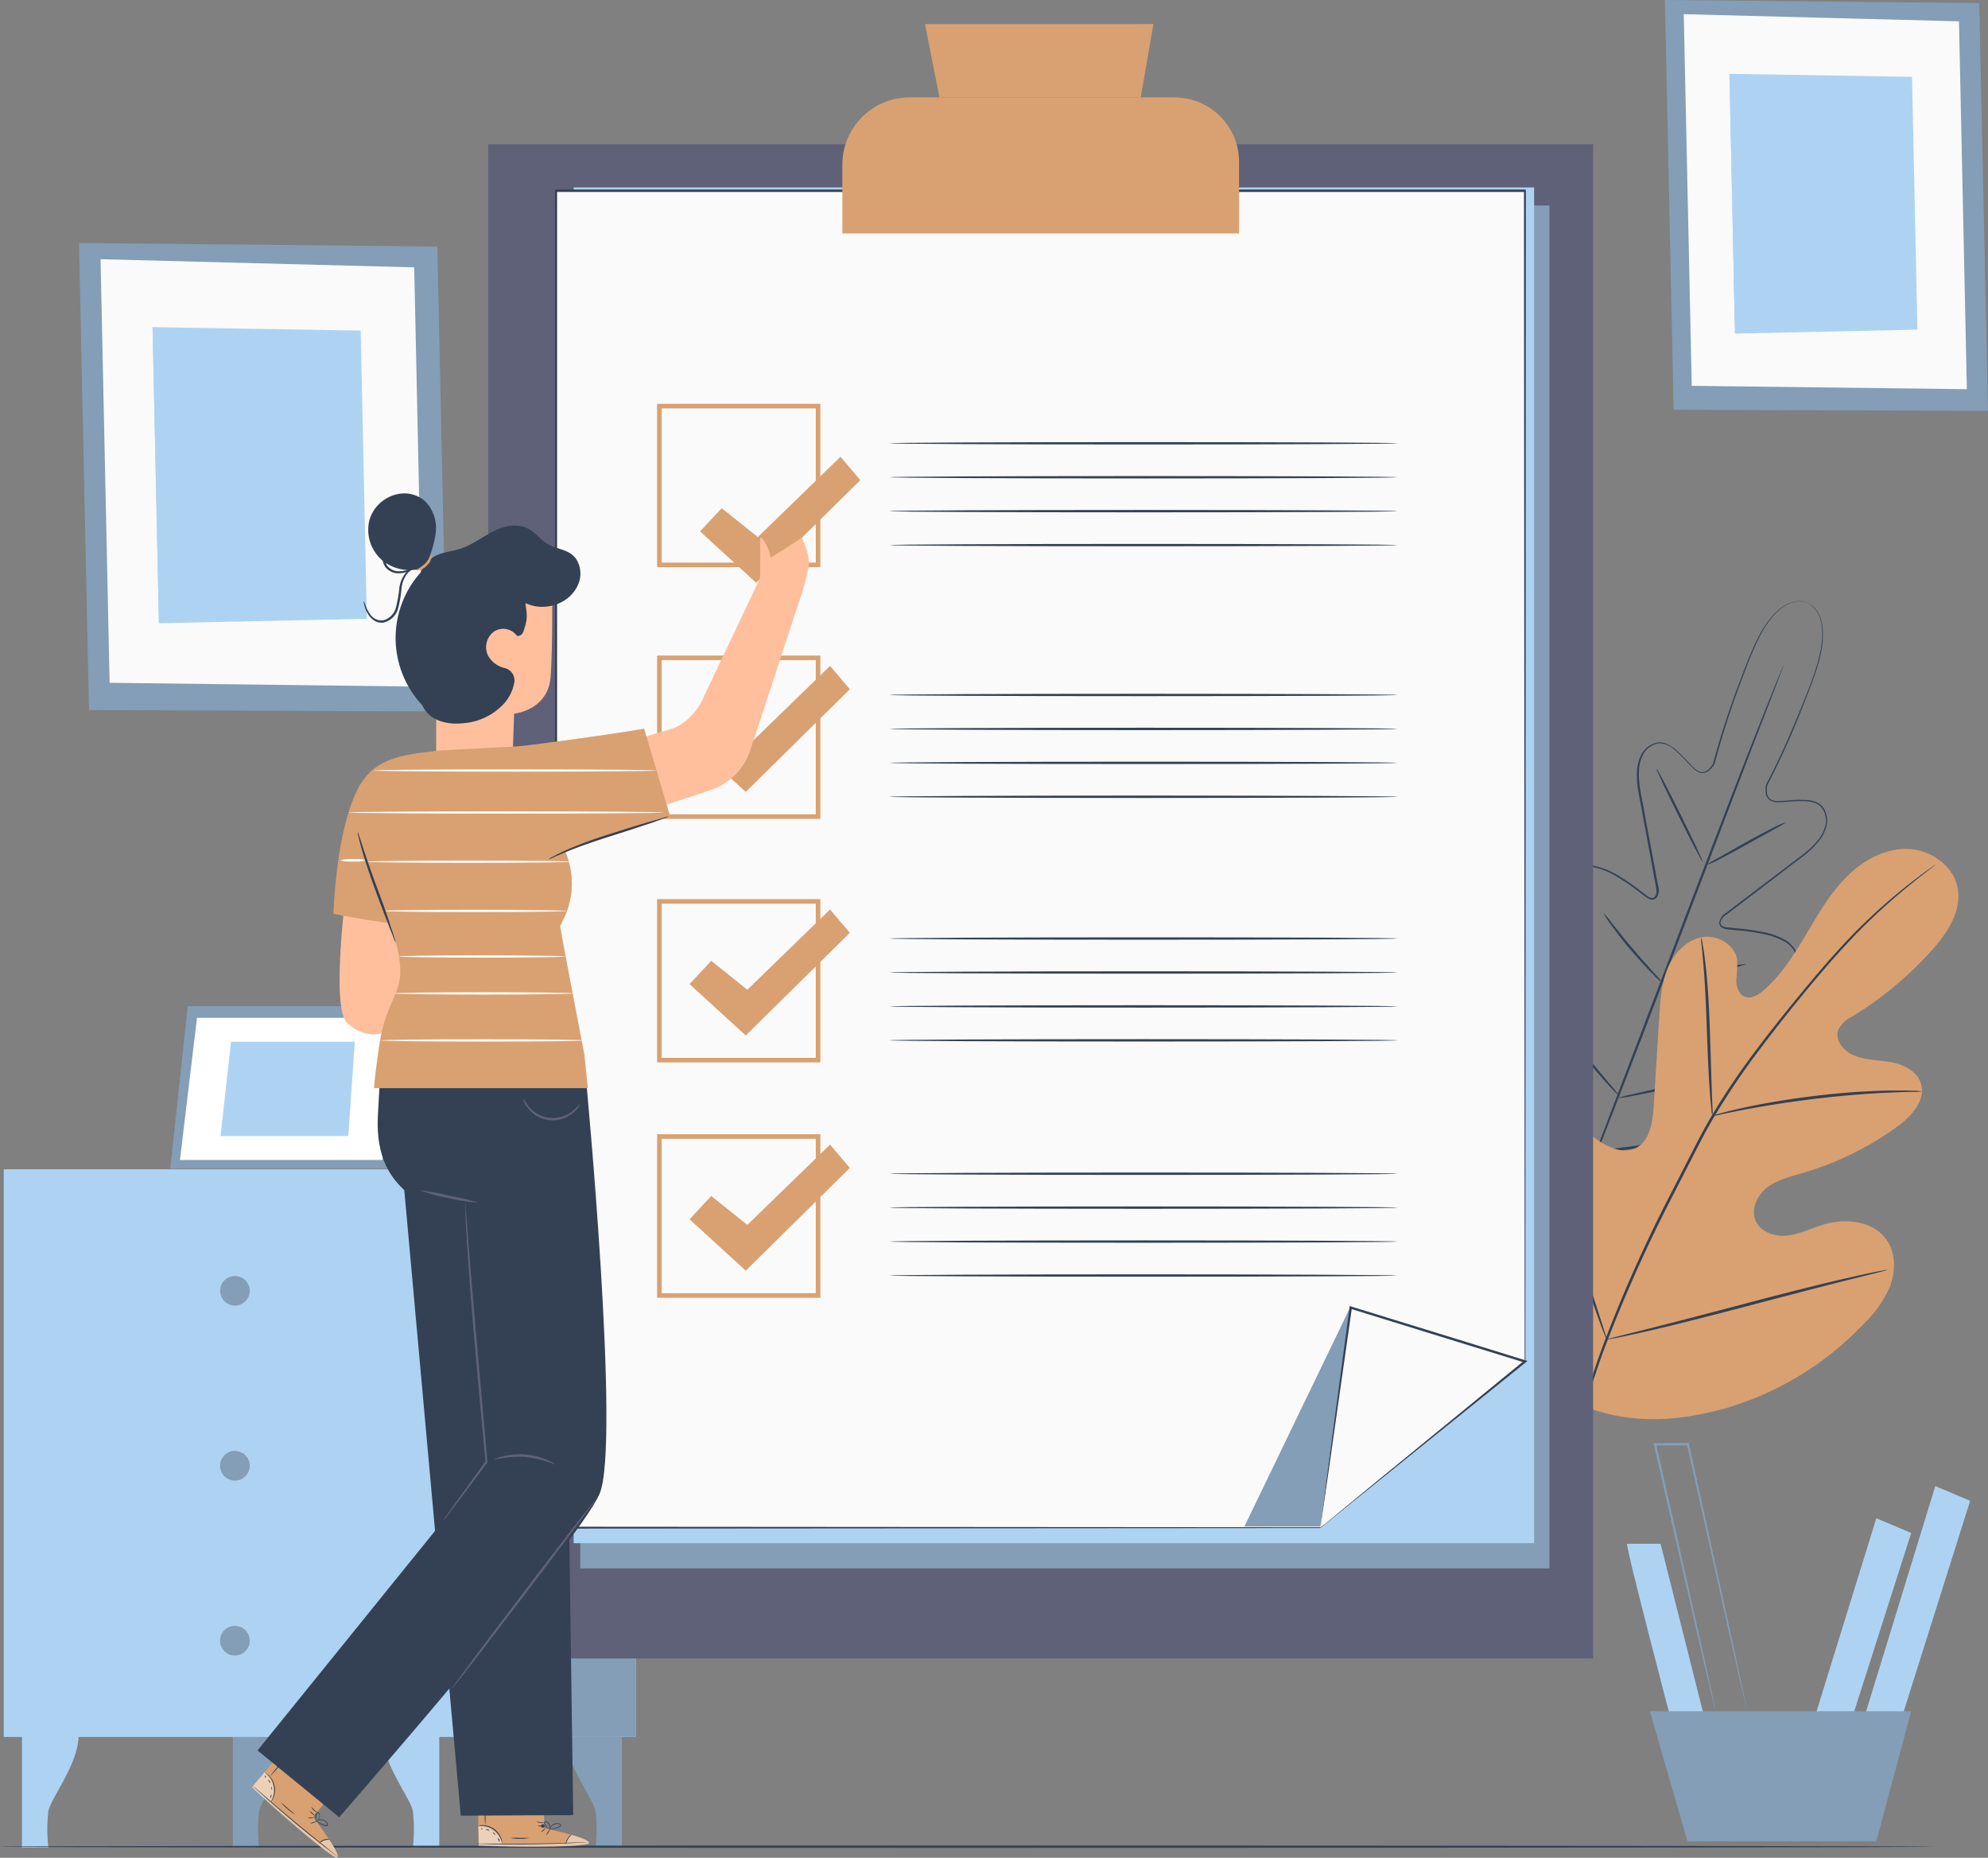 <svg xmlns="http://www.w3.org/2000/svg" width="436.36" height="407.683" viewBox="0 0 436.36 407.683">
  <rect x="0" y="0" width="436.36" height="407.683" fill="#808080" stroke="none"/>
  <g id="Capa_2" data-name="Capa 2" transform="translate(-34.18 -65.21)">
    <g id="Grupo_57907" data-name="Grupo 57907">
      <g id="Grupo_57875" data-name="Grupo 57875">
        <g id="Grupo_57874" data-name="Grupo 57874">
          <path id="Trazado_107252" data-name="Trazado 107252" d="M39,445.57v25.07h5.79a35.44,35.44,0,0,1,0-7.95c.56-3,6.84-10.58,6.66-17.12Z" fill="#aed3f2"/>
          <path id="Trazado_107253" data-name="Trazado 107253" d="M85.27,445.57v25.07h5.79a34.81,34.81,0,0,1,0-7.95c.55-3,6.84-10.58,6.65-17.12Z" fill="#839eb6"/>
          <path id="Trazado_107254" data-name="Trazado 107254" d="M130.6,445.57v25.07h-5.79a35.44,35.44,0,0,0,0-7.95c-.55-3-6.84-10.58-6.66-17.12Z" fill="#aed3f2"/>
          <path id="Trazado_107255" data-name="Trazado 107255" d="M170.69,445.57v25.07H164.9a34.811,34.811,0,0,0,0-7.95c-.55-3-6.84-10.58-6.65-17.12Z" fill="#839eb6"/>
          <rect id="Rectángulo_8379" data-name="Rectángulo 8379" width="138.72" height="124.57" transform="translate(35.01 321.81)" fill="#aed3f2"/>
          <path id="Trazado_107256" data-name="Trazado 107256" d="M136.36,321.81l1.03,124.57h36.34V321.8Z" fill="#839eb6"/>
          <rect id="Rectángulo_8380" data-name="Rectángulo 8380" width="89.06" height="31.7" transform="translate(41.25 330.97)" fill="#aed3f2"/>
          <rect id="Rectángulo_8381" data-name="Rectángulo 8381" width="89.06" height="31.7" transform="translate(41.25 368.99)" fill="#aed3f2"/>
          <rect id="Rectángulo_8382" data-name="Rectángulo 8382" width="89.06" height="31.7" transform="translate(41.25 407)" fill="#aed3f2"/>
          <g id="Grupo_57873" data-name="Grupo 57873">
            <path id="Trazado_107257" data-name="Trazado 107257" d="M75.39,286.01l-3.84,35.65h49.22l4.08-35.65Z" fill="#839eb6"/>
            <path id="Trazado_107258" data-name="Trazado 107258" d="M77.42,288.57l-3.74,31.2H118.1l3.59-31.2Z" fill="#fff"/>
            <path id="Trazado_107259" data-name="Trazado 107259" d="M84.89,293.82l-2.3,20.7h28.04l1.43-20.7Z" fill="#aed3f2"/>
          </g>
          <path id="Trazado_107260" data-name="Trazado 107260" d="M123.09,301.36l10.17,20.44-12.49-.14,2.32-20.3" fill="#aed3f2"/>
        </g>
        <path id="Trazado_107261" data-name="Trazado 107261" d="M89,348.48a3.25,3.25,0,1,1-.952-2.308A3.26,3.26,0,0,1,89,348.48Z" fill="#839eb6"/>
        <path id="Trazado_107262" data-name="Trazado 107262" d="M89,386.87a3.26,3.26,0,1,1-3.26-3.26A3.26,3.26,0,0,1,89,386.87Z" fill="#839eb6"/>
        <path id="Trazado_107263" data-name="Trazado 107263" d="M89,425.26A3.26,3.26,0,1,1,85.78,422,3.26,3.26,0,0,1,89,425.26Z" fill="#839eb6"/>
      </g>
      <g id="Grupo_57876" data-name="Grupo 57876">
        <path id="Trazado_107264" data-name="Trazado 107264" d="M130.18,119.31l-78.66-.77,2.2,102.5,78.64.29Z" fill="#839eb6"/>
        <path id="Trazado_107265" data-name="Trazado 107265" d="M125.1,123.88l-68.85-1.79,1.99,92.96,68.83.85Z" fill="#fafafa"/>
        <path id="Trazado_107266" data-name="Trazado 107266" d="M113.35,137.76,67.67,137l1.39,64.98L114.7,201Z" fill="#aed3f2"/>
        <path id="Trazado_107267" data-name="Trazado 107267" d="M69.06,201.98l44.93-34.36L67.67,137Z" fill="#aed3f2"/>
      </g>
      <g id="Grupo_57877" data-name="Grupo 57877">
        <path id="Trazado_107268" data-name="Trazado 107268" d="M468.62,65.88l-69-.67,1.92,89.92,69,.25Z" fill="#839eb6"/>
        <path id="Trazado_107269" data-name="Trazado 107269" d="M464.17,69.89l-60.41-1.57,1.75,81.56,60.39.74Z" fill="#fafafa"/>
        <path id="Trazado_107270" data-name="Trazado 107270" d="M453.86,82.07l-40.08-.66,1.22,57,40.05-.86Z" fill="#aed3f2"/>
        <path id="Trazado_107271" data-name="Trazado 107271" d="M415,138.41l39.42-30.14L413.78,81.41Z" fill="#aed3f2"/>
      </g>
      <g id="Grupo_57878" data-name="Grupo 57878">
        <path id="Trazado_107272" data-name="Trazado 107272" d="M391.32,404c-.29.89,10,40,10,40l7.06-1.48L398.68,404Z" fill="#aed3f2"/>
        <path id="Trazado_107273" data-name="Trazado 107273" d="M446.03,398.38l-14.12,45.6h8.24l13.53-42.36Z" fill="#aed3f2"/>
        <path id="Trazado_107274" data-name="Trazado 107274" d="M458.97,391.33,442.8,443.98h8.23l15.59-49.42Z" fill="#aed3f2"/>
        <path id="Trazado_107275" data-name="Trazado 107275" d="M396.32,440.74l8.24,28.53h41.47l7.65-28.53Z" fill="#839eb6"/>
        <path id="Trazado_107276" data-name="Trazado 107276" d="M417.72,440.74a1.322,1.322,0,0,1-.09-.29l-.22-.88-.8-3.36-2.85-12.46c-2.37-10.59-5.65-25.22-9.31-41.55l.26.2h-7.27l.26-.32c3.68,16.35,7,31,9.36,41.59,1.16,5.26,2.1,9.52,2.76,12.49l.72,3.39c.07.37.13.66.17.89a1.4,1.4,0,0,1,.05.3,1.647,1.647,0,0,1-.1-.29c-.05-.23-.13-.51-.22-.87-.19-.81-.47-1.94-.81-3.37-.7-3-1.69-7.21-2.92-12.46-2.42-10.59-5.78-25.22-9.52-41.55l-.07-.32h7.79v.2c3.6,16.35,6.82,31,9.15,41.59,1.13,5.26,2.05,9.52,2.69,12.49.3,1.45.54,2.59.71,3.39l.17.89A1.729,1.729,0,0,1,417.72,440.74Z" fill="#839eb6"/>
      </g>
      <path id="Trazado_107277" data-name="Trazado 107277" d="M458.24,470.46c0,.15-94.94.26-212,.26s-212.06-.11-212.06-.26,94.92-.26,212.06-.26S458.24,470.32,458.24,470.46Z" fill="#344154"/>
      <g id="Grupo_57879" data-name="Grupo 57879">
        <path id="Trazado_107278" data-name="Trazado 107278" d="M430.94,197.52a3.77,3.77,0,0,0-.71-.22,4.92,4.92,0,0,0-2.16,0,7.76,7.76,0,0,0-3.16,1.61,16.91,16.91,0,0,0-3.2,3.73c-2,3.14-3.66,7.48-5.54,12.54a183.505,183.505,0,0,0-5.64,17.63h0a5.22,5.22,0,0,1-1.17,1.44,2.29,2.29,0,0,1-1.82.58,3.31,3.31,0,0,1-1.67-1c-.47-.44-.91-.9-1.35-1.36a30.849,30.849,0,0,0-2.77-2.71,5.12,5.12,0,0,0-3.5-1.43,4.74,4.74,0,0,0-3.22,2.14,8,8,0,0,0-1.1,4c-.17,2.87.65,5.75,1.16,8.75s1.12,6.05,1.71,9.18c.29,1.57.58,3.15.88,4.76l.45,2.41a3.11,3.11,0,0,1-.29,2.56,1.27,1.27,0,0,1-1.33.46,3.33,3.33,0,0,1-1.18-.62l-2-1.52a45.48,45.48,0,0,0-4.24-2.85,16.05,16.05,0,0,0-4.74-2,5.5,5.5,0,0,0-2.52,0,3.82,3.82,0,0,0-2.06,1.38,8.53,8.53,0,0,0-1.34,5,27.791,27.791,0,0,0,.52,5.42,69,69,0,0,0,3,10.78,14.567,14.567,0,0,1,.87,2.78,2,2,0,0,1-.37,1.54,1.331,1.331,0,0,1-.29.29.87.87,0,0,1-.39.23,1.18,1.18,0,0,1-.87-.19,15.552,15.552,0,0,1-2.31-1.84l-2.14-2a31.308,31.308,0,0,0-4.55-3.66,9.69,9.69,0,0,0-2.62-1.2,3.29,3.29,0,0,0-2.68.34,3.9,3.9,0,0,0-1.51,2.31,11.88,11.88,0,0,0-.36,2.93,24.8,24.8,0,0,0,.76,6,52.22,52.22,0,0,0,4.34,11.5,86.317,86.317,0,0,0,6.47,10.75,62.111,62.111,0,0,0,3.9,5l4.06,5v.06l-.23-.09,6.35-.93a56.208,56.208,0,0,0,6.32-1,86.574,86.574,0,0,0,12-3.61,52,52,0,0,0,10.95-5.58,25.361,25.361,0,0,0,4.58-3.92,11.812,11.812,0,0,0,1.7-2.41,3.82,3.82,0,0,0,.44-2.73,3.22,3.22,0,0,0-1.75-2,9.219,9.219,0,0,0-2.75-.88,31.551,31.551,0,0,0-5.83-.35h-2.92a14.79,14.79,0,0,1-2.95-.2,1.17,1.17,0,0,1-.77-.44,1,1,0,0,1-.14-.43,1.864,1.864,0,0,1,0-.41,2,2,0,0,1,.76-1.39,13.862,13.862,0,0,1,2.52-1.47,70.293,70.293,0,0,0,9.5-5.93,27.624,27.624,0,0,0,4-3.66,8.44,8.44,0,0,0,2.36-4.61,3.74,3.74,0,0,0-.59-2.4,5.65,5.65,0,0,0-1.86-1.71,16.26,16.26,0,0,0-4.84-1.72,43.917,43.917,0,0,0-5.05-.74l-2.53-.24a3.44,3.44,0,0,1-1.29-.34,1.27,1.27,0,0,1-.67-1.24,3.12,3.12,0,0,1,1.52-2.08l1.95-1.49,3.85-2.92,7.45-5.65c2.38-1.88,4.93-3.46,6.73-5.69a8.12,8.12,0,0,0,1.85-3.69,4.7,4.7,0,0,0-1-3.74,3.42,3.42,0,0,0-1.63-1,7.851,7.851,0,0,0-1.92-.31,31,31,0,0,0-3.87.13c-.64.05-1.27.1-1.91.1a3.34,3.34,0,0,1-1.89-.41,2.27,2.27,0,0,1-.95-1.65,5,5,0,0,1,.1-1.85h0c3.22-6.1,5.63-11.82,7.67-16.81s3.72-9.29,4.34-13a16.629,16.629,0,0,0,.2-4.9,8.07,8.07,0,0,0-1.16-3.34,4.85,4.85,0,0,0-1.55-1.51,3.429,3.429,0,0,0-.67-.32,2.451,2.451,0,0,1,.69.28,4.64,4.64,0,0,1,1.6,1.5,8.09,8.09,0,0,1,1.22,3.37,16.838,16.838,0,0,1-.16,5c-.6,3.72-2.3,8-4.29,13a179.809,179.809,0,0,1-7.62,16.88h0a5,5,0,0,0-.1,1.72,2,2,0,0,0,.82,1.43,3,3,0,0,0,1.71.35c.62,0,1.25-.05,1.88-.1a29.764,29.764,0,0,1,3.92-.15,8.181,8.181,0,0,1,2,.32,3.77,3.77,0,0,1,1.8,1.08,5,5,0,0,1,1,4,8.37,8.37,0,0,1-1.92,3.87c-1.84,2.3-4.42,3.89-6.79,5.77l-7.42,5.66-3.85,2.93c-.64.49-1.29,1-2,1.48a4.88,4.88,0,0,0-.89.79,2,2,0,0,0-.46,1,.82.82,0,0,0,.46.82,2.839,2.839,0,0,0,1.12.28l2.52.24a45.594,45.594,0,0,1,5.11.74,16.35,16.35,0,0,1,5,1.77,5.92,5.92,0,0,1,2,1.85,4.17,4.17,0,0,1,.68,2.68,9,9,0,0,1-2.47,4.89,29.682,29.682,0,0,1-4.1,3.73,70.506,70.506,0,0,1-9.56,6,13.84,13.84,0,0,0-2.42,1.41,1.49,1.49,0,0,0-.6,1,1.091,1.091,0,0,0,0,.31c0,.08,0,.27.07.25a.92.92,0,0,0,.47.22,14.551,14.551,0,0,0,2.83.17h2.92a32.851,32.851,0,0,1,5.92.35,10.13,10.13,0,0,1,2.9.93,3.74,3.74,0,0,1,2,2.37,4.39,4.39,0,0,1-.47,3.08,12.459,12.459,0,0,1-1.78,2.52,25.517,25.517,0,0,1-4.67,4,53,53,0,0,1-11.05,5.65,87.7,87.7,0,0,1-12.11,3.63,57.775,57.775,0,0,1-6.29,1.08l-6.37.93h-.15l-.09-.11-.05-.06-4.06-5a61.319,61.319,0,0,1-3.91-5.05,86.222,86.222,0,0,1-6.51-10.82A52.341,52.341,0,0,1,365,285.94a25.18,25.18,0,0,1-.77-6.1,12.759,12.759,0,0,1,.38-3.06,4.34,4.34,0,0,1,1.72-2.59,3.73,3.73,0,0,1,3.08-.4,9.9,9.9,0,0,1,2.77,1.25,32.843,32.843,0,0,1,4.62,3.72l2.14,2a14,14,0,0,0,2.21,1.77.87.87,0,0,0,.49.16,2.156,2.156,0,0,0,.22-.14,1.519,1.519,0,0,0,.22-.22,1.49,1.49,0,0,0,.26-1.18,14.16,14.16,0,0,0-.84-2.67,70.119,70.119,0,0,1-3.06-10.86,27.65,27.65,0,0,1-.52-5.51,8.86,8.86,0,0,1,1.45-5.28,4.19,4.19,0,0,1,2.3-1.54,6.29,6.29,0,0,1,2.73,0,16.709,16.709,0,0,1,4.88,2,45.618,45.618,0,0,1,4.27,2.89l2,1.51a3,3,0,0,0,1,.55.82.82,0,0,0,.89-.29,2,2,0,0,0,.34-1,5,5,0,0,0-.13-1.18l-.45-2.41c-.29-1.6-.59-3.18-.87-4.75q-.87-4.69-1.7-9.18c-.49-3-1.32-5.9-1.14-8.85a8.48,8.48,0,0,1,1.17-4.15,5.12,5.12,0,0,1,3.49-2.3,3.83,3.83,0,0,1,2.06.42,8.121,8.121,0,0,1,1.7,1.1,33.141,33.141,0,0,1,2.8,2.75c.44.46.87.92,1.32,1.34a3.09,3.09,0,0,0,1.5.89,2,2,0,0,0,1.57-.51,4.86,4.86,0,0,0,1.09-1.34h0a183.383,183.383,0,0,1,5.72-17.64c1.9-5,3.55-9.4,5.63-12.55a16.63,16.63,0,0,1,3.26-3.74,7.85,7.85,0,0,1,3.22-1.6,4.74,4.74,0,0,1,2.19,0A3.1,3.1,0,0,1,430.94,197.52Z" fill="#344154"/>
        <path id="Trazado_107279" data-name="Trazado 107279" d="M425.7,211.13a2,2,0,0,1-.1.32l-.35.94c-.32.85-.78,2.06-1.37,3.6-1.21,3.15-2.95,7.65-5.09,13.2l-16.61,43.64c-6.46,17.06-12.37,32.47-16.75,43.59-2.19,5.56-4,10.06-5.25,13.15l-1.46,3.56-.39.92a1.55,1.55,0,0,1-.15.31,1.1,1.1,0,0,1,.1-.33l.34-.94c.33-.85.79-2.06,1.38-3.6,1.21-3.14,2.94-7.65,5.08-13.2,4.26-11.19,10.13-26.61,16.62-43.64s12.37-32.47,16.75-43.59c2.19-5.56,4-10.05,5.24-13.15.63-1.52,1.12-2.71,1.46-3.56.17-.38.3-.69.4-.92A1.261,1.261,0,0,1,425.7,211.13Z" fill="#344154"/>
        <path id="Trazado_107280" data-name="Trazado 107280" d="M426.24,245.63a17.451,17.451,0,0,1-2.51,1.49l-6.12,3.41c-2.4,1.33-4.58,2.51-6.18,3.32a12.471,12.471,0,0,1-2.68,1.16,22,22,0,0,1,2.5-1.49l6.11-3.45c2.39-1.33,4.59-2.49,6.2-3.28a14.761,14.761,0,0,1,2.68-1.16Z" fill="#344154"/>
        <path id="Trazado_107281" data-name="Trazado 107281" d="M407.94,254.41c-.13.06-2.5-4.47-5.31-10.14s-5-10.3-4.84-10.36,2.5,4.47,5.31,10.13S408.07,254.35,407.94,254.41Z" fill="#344154"/>
        <path id="Trazado_107282" data-name="Trazado 107282" d="M399.2,281a14.7,14.7,0,0,1-2.2-2c-1.3-1.3-3-3.14-4.85-5.29s-3.35-4.16-4.41-5.65a15.369,15.369,0,0,1-1.61-2.5,17.8,17.8,0,0,1,1.9,2.27c1.14,1.44,2.72,3.42,4.52,5.55s3.49,4,4.72,5.37A19.435,19.435,0,0,1,399.2,281Z" fill="#344154"/>
        <path id="Trazado_107283" data-name="Trazado 107283" d="M417.49,276.75a14.088,14.088,0,0,1-2.63.77c-1.65.41-3.93,1-6.45,1.51s-4.81,1-6.48,1.35a14.221,14.221,0,0,1-2.71.41,14.091,14.091,0,0,1,2.63-.77c1.65-.41,3.93-.94,6.45-1.5s4.81-1,6.48-1.36a14.224,14.224,0,0,1,2.71-.41Z" fill="#344154"/>
        <path id="Trazado_107284" data-name="Trazado 107284" d="M412.76,301.24a24.559,24.559,0,0,1-3.4.91c-2.11.49-5,1.14-8.28,1.83s-6.18,1.28-8.32,1.68a21.819,21.819,0,0,1-3.47.54,22.893,22.893,0,0,1,3.4-.9c2.11-.5,5-1.15,8.28-1.83s6.18-1.28,8.31-1.68A24.7,24.7,0,0,1,412.76,301.24Z" fill="#344154"/>
        <path id="Trazado_107285" data-name="Trazado 107285" d="M389.82,305.93a3.651,3.651,0,0,1-.75-.68c-.46-.47-1.11-1.15-1.9-2-1.57-1.72-3.68-4.14-5.9-6.92s-4.13-5.36-5.46-7.27c-.67-1-1.19-1.74-1.54-2.29a3.849,3.849,0,0,1-.5-.88,3.841,3.841,0,0,1,.66.76l1.68,2.19c1.4,1.85,3.35,4.4,5.57,7.17s4.27,5.22,5.77,7a30.273,30.273,0,0,1,2.37,2.92Z" fill="#344154"/>
      </g>
      <g id="Grupo_57881" data-name="Grupo 57881">
        <path id="Trazado_107286" data-name="Trazado 107286" d="M379.81,372.91c-17.36-14-19.88-37.92-17.7-59.14.37-3.54.23-7.3,2.14-10.3s6-4.86,9.06-3.14c2.55,1.42,3.49,4.56,4.79,7.2a20.77,20.77,0,0,0,7.78,8.52c2.17,1.33,4.92,2.23,7.24,1.16,3.17-1.48,3.82-5.69,4.05-9.22q.6-9.87,1.23-19.74c.22-3.53.45-7.14,1.78-10.41s4-6.22,7.39-6.93,7.44,1.51,7.91,5a32.479,32.479,0,0,1-.2,4.4c0,1.48.57,3.14,1.93,3.65s2.87-.4,4-1.36c3.89-3.31,6.68-7.73,9.3-12.14s5.19-8.93,8.76-12.59,8.35-6.42,13.43-6.36,10.25,3.55,11.18,8.6-2.31,9.91-5.74,13.72a78.928,78.928,0,0,1-17.48,14.51,6.56,6.56,0,0,0-2.95,2.77c-.92,2.3,1.15,4.79,3.42,5.72,2.57,1.06,5.44,1,8.17,1.49s5.63,1.93,6.49,4.61c1.2,3.7-2.08,7.28-5.22,9.55a67.75,67.75,0,0,1-20.76,10.16c-2.66.77-5.45,1.42-7.67,3.1s-3.7,4.77-2.61,7.34,4.29,3.59,7,3.27,5.29-1.62,7.95-2.42c5-1.5,11.22-.74,14,3.67,1.85,2.89,1.77,6.74.51,10a25.84,25.84,0,0,1-5.95,8.35,68,68,0,0,1-30.38,18.38c-11.52,3.13-22,3.47-32.92-1.39" fill="#d9a171"/>
        <g id="Grupo_57880" data-name="Grupo 57880" opacity="0.1">
          <path id="Trazado_107287" data-name="Trazado 107287" d="M379.81,372.91c-17.36-14-19.88-37.92-17.7-59.14.37-3.54.23-7.3,2.14-10.3s6-4.86,9.06-3.14c2.55,1.42,3.49,4.56,4.79,7.2a20.77,20.77,0,0,0,7.78,8.52c2.17,1.33,4.92,2.23,7.24,1.16,3.17-1.48,3.82-5.69,4.05-9.22q.6-9.87,1.23-19.74c.22-3.53.45-7.14,1.78-10.41s4-6.22,7.39-6.93,7.44,1.51,7.91,5a32.479,32.479,0,0,1-.2,4.4c0,1.48.57,3.14,1.93,3.65s2.87-.4,4-1.36c3.89-3.31,6.68-7.73,9.3-12.14s5.19-8.93,8.76-12.59,8.35-6.42,13.43-6.36,10.25,3.55,11.18,8.6-2.31,9.91-5.74,13.72a78.928,78.928,0,0,1-17.48,14.51,6.56,6.56,0,0,0-2.95,2.77c-.92,2.3,1.15,4.79,3.42,5.72,2.57,1.06,5.44,1,8.17,1.49s5.63,1.93,6.49,4.61c1.2,3.7-2.08,7.28-5.22,9.55a67.75,67.75,0,0,1-20.76,10.16c-2.66.77-5.45,1.42-7.67,3.1s-3.7,4.77-2.61,7.34,4.29,3.59,7,3.27,5.29-1.62,7.95-2.42c5-1.5,11.22-.74,14,3.67,1.85,2.89,1.77,6.74.51,10a25.84,25.84,0,0,1-5.95,8.35,68,68,0,0,1-30.38,18.38c-11.52,3.13-22,3.47-32.92-1.39" fill="#d9a171"/>
        </g>
        <path id="Trazado_107288" data-name="Trazado 107288" d="M378.45,388.66a155.331,155.331,0,0,1,7.77-28.7,314.649,314.649,0,0,1,14.89-33.19l4.35-8.5c1.43-2.78,2.85-5.55,4.41-8.16a157.23,157.23,0,0,1,9.82-14.53c3.34-4.47,6.68-8.58,9.83-12.41s6.16-7.33,9-10.41a125.356,125.356,0,0,1,14.66-13.51c1.85-1.46,3.32-2.54,4.33-3.26l1.15-.81a1.84,1.84,0,0,1,.41-.25l-.37.31-1.11.86c-1,.75-2.43,1.87-4.25,3.35a131.745,131.745,0,0,0-14.48,13.63c-2.85,3.09-5.84,6.6-9,10.44s-6.44,8-9.77,12.43a159.564,159.564,0,0,0-9.74,14.49c-1.55,2.6-2.95,5.34-4.39,8.14s-2.88,5.62-4.34,8.49a323.1,323.1,0,0,0-14.91,33.1,157.607,157.607,0,0,0-7.87,28.56" fill="#344154"/>
        <path id="Trazado_107289" data-name="Trazado 107289" d="M410.06,310.09a6.4,6.4,0,0,1-.24-1.52c-.12-1-.25-2.43-.37-4.2-.26-3.55-.45-8.46-.64-13.88s-.44-10.32-.76-13.85c-.15-1.77-.28-3.2-.39-4.19a6.62,6.62,0,0,1-.09-1.54,7.591,7.591,0,0,1,.34,1.51c.19,1,.39,2.4.6,4.17.43,3.54.76,8.45.95,13.87s.33,10.19.45,13.88c.06,1.67.12,3.08.16,4.21A8,8,0,0,1,410.06,310.09Z" fill="#344154"/>
        <path id="Trazado_107290" data-name="Trazado 107290" d="M456,304.73a11,11,0,0,1-1.82.09c-1.18,0-2.87.05-5,.15-4.19.16-10,.59-16.32,1.34s-12.07,1.7-16.19,2.49c-2.06.39-3.72.74-4.87,1a9.282,9.282,0,0,1-1.8.31,10.381,10.381,0,0,1,1.74-.56c1.13-.31,2.78-.74,4.84-1.18,4.11-.92,9.83-1.93,16.21-2.69a160.27,160.27,0,0,1,16.37-1.16c2.11,0,3.81,0,5,.06a9.68,9.68,0,0,1,1.84.15Z" fill="#344154"/>
        <path id="Trazado_107291" data-name="Trazado 107291" d="M386.83,359.17a2.79,2.79,0,0,1-.27-.58c-.18-.46-.4-1-.67-1.69-.56-1.48-1.33-3.63-2.25-6.31-1.83-5.35-4.13-12.82-6.56-21.09s-4.65-15.76-6.37-21.14c-.84-2.61-1.54-4.76-2-6.36l-.55-1.74a2.351,2.351,0,0,1-.15-.62,2.469,2.469,0,0,1,.27.58l.67,1.69c.57,1.47,1.33,3.63,2.25,6.3,1.83,5.35,4.13,12.82,6.56,21.1s4.65,15.75,6.37,21.13c.84,2.62,1.54,4.77,2.05,6.37l.55,1.74A2.351,2.351,0,0,1,386.83,359.17Z" fill="#344154"/>
        <path id="Trazado_107292" data-name="Trazado 107292" d="M448.47,343.87a2.72,2.72,0,0,1-.62.2l-1.79.47-6.6,1.65c-5.57,1.39-13.25,3.41-21.73,5.64s-16.18,4.19-21.79,5.47c-2.8.64-5.07,1.13-6.65,1.44l-1.81.35a2.821,2.821,0,0,1-.65.08,2,2,0,0,1,.62-.21l1.79-.47,6.6-1.65c5.57-1.39,13.25-3.4,21.73-5.64s16.18-4.18,21.78-5.46c2.81-.64,5.08-1.14,6.66-1.45l1.81-.35A2.42,2.42,0,0,1,448.47,343.87Z" fill="#344154"/>
      </g>
      <g id="Grupo_57889" data-name="Grupo 57889">
        <rect id="Rectángulo_8383" data-name="Rectángulo 8383" width="242.51" height="332.3" transform="translate(141.35 96.86)" fill="#5e6178"/>
        <path id="Trazado_107293" data-name="Trazado 107293" d="M374.27,409.4H161.54V110.3H374.27V409.4Z" fill="#839eb6"/>
        <path id="Trazado_107294" data-name="Trazado 107294" d="M370.91,403.86H160.09V106.34H370.91V403.86Z" fill="#aed3f2"/>
        <g id="Grupo_57882" data-name="Grupo 57882">
          <path id="Trazado_107295" data-name="Trazado 107295" d="M348.25,380.7l-24.28,19.77H156.16V107.09H368.89V363.98Z" fill="#fafafa"/>
          <path id="Trazado_107296" data-name="Trazado 107296" d="M348.25,380.7s.43-.37,1.3-1.08l3.89-3.18,15.4-12.53v.06c0-42.19-.08-136-.15-256.88l.24.24H156.2l.26-.26V400.45l-.21-.21,167.81.12h-.05l18.23-14.79,4.57-3.69,1.53-1.22s-.49.43-1.5,1.26l-4.54,3.72L324,400.54h0l-167.81.12H156V106.81H369.1v.23C369.05,228,369,321.78,369,364h0l-15.45,12.47-3.91,3.15C348.7,380.36,348.25,380.7,348.25,380.7Z" fill="#344154"/>
        </g>
        <path id="Trazado_107297" data-name="Trazado 107297" d="M233.82,86.59H292a14.15,14.15,0,0,1,14.15,14.15v15.69H219.07V101.35a14.76,14.76,0,0,1,14.75-14.76Z" fill="#d9a171"/>
        <path id="Trazado_107298" data-name="Trazado 107298" d="M240.39,86.59l-3.18-16.1h50.13l-2.79,16.1Z" fill="#d9a171"/>
        <g id="Grupo_57883" data-name="Grupo 57883">
          <path id="Trazado_107299" data-name="Trazado 107299" d="M214.25,189.67H178.41V153.83h35.84Zm-34.84-1h33.84V154.83H179.41Z" fill="#d9a171"/>
          <path id="Trazado_107300" data-name="Trazado 107300" d="M340.89,162.49c0,.14-24.95.26-55.71.26s-55.72-.12-55.72-.26,24.94-.26,55.72-.26S340.89,162.35,340.89,162.49Z" fill="#344154"/>
          <path id="Trazado_107301" data-name="Trazado 107301" d="M340.89,169.94c0,.14-24.95.26-55.71.26s-55.72-.12-55.72-.26,24.94-.26,55.72-.26S340.89,169.79,340.89,169.94Z" fill="#344154"/>
          <path id="Trazado_107302" data-name="Trazado 107302" d="M340.89,177.38c0,.15-24.95.26-55.71.26s-55.72-.11-55.72-.26,24.94-.26,55.72-.26S340.89,177.24,340.89,177.38Z" fill="#344154"/>
          <path id="Trazado_107303" data-name="Trazado 107303" d="M340.89,184.83c0,.14-24.95.26-55.71.26s-55.72-.12-55.72-.26,24.94-.26,55.72-.26S340.89,184.69,340.89,184.83Z" fill="#344154"/>
        </g>
        <g id="Grupo_57884" data-name="Grupo 57884">
          <path id="Trazado_107304" data-name="Trazado 107304" d="M214.25,244.91H178.41V209.07h35.84Zm-34.84-1h33.84V210.07H179.41Z" fill="#d9a171"/>
          <path id="Trazado_107305" data-name="Trazado 107305" d="M185.54,227.72l4.75-5.1,7.93,6.34,18.15-17.62,4.35,5.12L197.87,239Z" fill="#d9a171"/>
          <path id="Trazado_107306" data-name="Trazado 107306" d="M340.89,217.72c0,.15-24.95.26-55.71.26s-55.72-.11-55.72-.26,24.94-.26,55.72-.26S340.89,217.58,340.89,217.72Z" fill="#344154"/>
          <path id="Trazado_107307" data-name="Trazado 107307" d="M340.89,225.17c0,.14-24.95.26-55.71.26s-55.72-.12-55.72-.26,24.94-.26,55.72-.26S340.89,225,340.89,225.17Z" fill="#344154"/>
          <path id="Trazado_107308" data-name="Trazado 107308" d="M340.89,232.62c0,.14-24.95.26-55.71.26s-55.72-.12-55.72-.26,24.94-.26,55.72-.26S340.89,232.47,340.89,232.62Z" fill="#344154"/>
          <path id="Trazado_107309" data-name="Trazado 107309" d="M340.89,240.06c0,.15-24.95.26-55.71.26s-55.72-.11-55.72-.26,24.94-.26,55.72-.26S340.89,239.92,340.89,240.06Z" fill="#344154"/>
        </g>
        <g id="Grupo_57885" data-name="Grupo 57885">
          <path id="Trazado_107310" data-name="Trazado 107310" d="M214.25,298.35H178.41V262.52h35.84Zm-34.84-1h33.84V263.52H179.41Z" fill="#d9a171"/>
          <path id="Trazado_107311" data-name="Trazado 107311" d="M185.54,281.17l4.75-5.11,7.93,6.35,18.15-17.62,4.35,5.12-22.85,22.54Z" fill="#d9a171"/>
          <path id="Trazado_107312" data-name="Trazado 107312" d="M340.89,271.17c0,.14-24.95.26-55.71.26s-55.72-.12-55.72-.26,24.94-.26,55.72-.26S340.89,271,340.89,271.17Z" fill="#344154"/>
          <path id="Trazado_107313" data-name="Trazado 107313" d="M340.89,278.62c0,.14-24.95.26-55.71.26s-55.72-.12-55.72-.26,24.94-.26,55.72-.26S340.89,278.47,340.89,278.62Z" fill="#344154"/>
          <path id="Trazado_107314" data-name="Trazado 107314" d="M340.89,286.07c0,.14-24.95.26-55.71.26s-55.72-.12-55.72-.26,24.94-.27,55.72-.27S340.89,285.92,340.89,286.07Z" fill="#344154"/>
          <path id="Trazado_107315" data-name="Trazado 107315" d="M340.89,293.51c0,.15-24.95.26-55.71.26s-55.72-.11-55.72-.26,24.94-.26,55.72-.26S340.89,293.37,340.89,293.51Z" fill="#344154"/>
        </g>
        <g id="Grupo_57886" data-name="Grupo 57886">
          <path id="Trazado_107316" data-name="Trazado 107316" d="M214.25,350H178.41V314.12h35.84Zm-34.84-1h33.84V315.12H179.41Z" fill="#d9a171"/>
          <path id="Trazado_107317" data-name="Trazado 107317" d="M185.54,332.78l4.75-5.11,7.93,6.34,18.15-17.62,4.35,5.12-22.85,22.55Z" fill="#d9a171"/>
          <path id="Trazado_107318" data-name="Trazado 107318" d="M340.89,322.78c0,.14-24.95.26-55.71.26s-55.72-.12-55.72-.26,24.94-.26,55.72-.26S340.89,322.63,340.89,322.78Z" fill="#344154"/>
          <path id="Trazado_107319" data-name="Trazado 107319" d="M340.89,330.22c0,.15-24.95.26-55.71.26s-55.72-.11-55.72-.26,24.94-.26,55.72-.26S340.89,330.08,340.89,330.22Z" fill="#344154"/>
          <path id="Trazado_107320" data-name="Trazado 107320" d="M340.89,337.67c0,.14-24.95.26-55.71.26s-55.72-.12-55.72-.26,24.94-.26,55.72-.26S340.89,337.53,340.89,337.67Z" fill="#344154"/>
          <path id="Trazado_107321" data-name="Trazado 107321" d="M340.89,345.12c0,.14-24.95.26-55.71.26s-55.72-.12-55.72-.26,24.94-.26,55.72-.26S340.89,345,340.89,345.12Z" fill="#344154"/>
        </g>
        <path id="Trazado_107322" data-name="Trazado 107322" d="M330.64,351.9l-23.32,48.3h16.65Z" fill="#839eb6"/>
        <g id="Grupo_57887" data-name="Grupo 57887">
          <path id="Trazado_107323" data-name="Trazado 107323" d="M323.97,400.47l6.67-48.3,38.25,11.81Z" fill="#fafafa"/>
          <path id="Trazado_107324" data-name="Trazado 107324" d="M324,400.47l12.86-10.58c8-6.55,19.15-15.68,31.9-26.11l.08.44-14.76-4.55-23.48-7.26.32-.2c-2,14-3.72,26-4.93,34.59-1.21,8.3-1.83,12.59-2,13.67a1.913,1.913,0,0,0,0-.21l.09-.67c.08-.63.19-1.5.34-2.63.31-2.35.76-5.72,1.32-10l4.66-34.86v-.29l.28.09,23.48,7.23,14.84,4.6.46.14-.37.3-32.28,26-9.43,7.57-2.51,2-.65.51C324,400.43,324,400.48,324,400.47Z" fill="#344154"/>
        </g>
        <g id="Grupo_57888" data-name="Grupo 57888" opacity="0.3">
          <path id="Trazado_107325" data-name="Trazado 107325" d="M283.88,70.49l-2.77,16.1h3.44l2.79-16.1h-4.39" fill="#d9a171"/>
        </g>
      </g>
      <g id="Grupo_57906" data-name="Grupo 57906">
        <g id="Grupo_57890" data-name="Grupo 57890">
          <path id="Trazado_107326" data-name="Trazado 107326" d="M137,240.3h0a9,9,0,0,0,9.68-8.63c.19-4.9.35-9.85.35-9.85s7.42-.69,8-8,.29-24.3.29-24.3h0a25.58,25.58,0,0,0-25.86,1.66l.46,25.85v13.9C130,235.57,132.39,239.94,137,240.3Z" fill="#ffbf9d"/>
          <path id="Trazado_107327" data-name="Trazado 107327" d="M147.71,204.82a3.76,3.76,0,0,0-5-1.09,4.26,4.26,0,0,0-1.42,5.33,5.63,5.63,0,0,0,3.6,2.73,2.82,2.82,0,0,1,2.21,3,9.36,9.36,0,0,1-2.58,5.12,13.53,13.53,0,0,1-8.5,4c-3.13.37-6.71-.28-8.53-2.85-1.32-1.87-1.42-4.31-1.47-6.61l-.33-16.24a23.2,23.2,0,0,1,.37-5.83,7.85,7.85,0,0,1,3.07-4.82c1.79-1.17,4-1.27,6.09-1.93,2.54-.82,4.7-2.51,7.08-3.73s5.3-1.94,7.68-.74c1.72.86,2.87,2.57,4.54,3.52,2.37,1.35,5.6,1,6.76,4.53a6.05,6.05,0,0,1,0,3.74c-1.61,4.75-7.5,6.66-11.74,4.61-.08.8.71,2.59-.13,5.14-.28.81-.37,2.05-1.64,2.07" fill="#344154"/>
          <path id="Trazado_107328" data-name="Trazado 107328" d="M127.44,189.7a24.6,24.6,0,0,0,2.36-7.37,8.43,8.43,0,0,0-2.31-7.13,6.91,6.91,0,0,0-4.84-1.71,8.16,8.16,0,0,0-7.38,5.84,8.83,8.83,0,0,0,3,9,9.55,9.55,0,0,0,9.51,1.24" fill="#344154"/>
          <path id="Trazado_107329" data-name="Trazado 107329" d="M128.89,187a2.88,2.88,0,0,1-1.09,2.37,2.84,2.84,0,0,1-2.39,1,16.559,16.559,0,0,0,2-1.39A11.285,11.285,0,0,0,128.89,187Z" fill="#d9a171"/>
          <path id="Trazado_107330" data-name="Trazado 107330" d="M126.47,188.82a7,7,0,0,1-2,1.46,5.71,5.71,0,0,1-2.63.74,3.66,3.66,0,0,1-3.07-1.37,4.1,4.1,0,0,1-.54-3.32,6.3,6.3,0,0,1,1.24-2.43,7.8,7.8,0,0,1,1.73-1.76,21.851,21.851,0,0,1-1.44,2,6.55,6.55,0,0,0-1.06,2.32,3.74,3.74,0,0,0,.49,2.91,3.22,3.22,0,0,0,2.65,1.2,5.72,5.72,0,0,0,2.46-.59C125.65,189.3,126.42,188.74,126.47,188.82Z" fill="#344154"/>
          <path id="Trazado_107331" data-name="Trazado 107331" d="M114,197.11a4,4,0,0,1,.36.82,8.35,8.35,0,0,0,1.08,2.09,3,3,0,0,0,2.87,1.32,3.92,3.92,0,0,0,2.77-2.78,28.18,28.18,0,0,0,.75-4.27,6.58,6.58,0,0,1,1.4-3.36,3.61,3.61,0,0,1,2.14-1.22,1.45,1.45,0,0,1,.9.07c0,.05-.32,0-.86.13a3.58,3.58,0,0,0-1.9,1.26,6.53,6.53,0,0,0-1.2,3.2,26.51,26.51,0,0,1-.74,4.36,4.36,4.36,0,0,1-3.17,3.09,2.9,2.9,0,0,1-2-.39,4.29,4.29,0,0,1-1.27-1.19,7.29,7.29,0,0,1-1-2.25,3,3,0,0,1-.13-.88Z" fill="#344154"/>
        </g>
        <path id="Trazado_107332" data-name="Trazado 107332" d="M110.38,258.81s-3.74,27.42,0,30.89,7.35,2.33,7.35,2.33l7.12-6,1.41-27.26Z" fill="#ffbf9d"/>
        <g id="Grupo_57891" data-name="Grupo 57891">
          <path id="Trazado_107333" data-name="Trazado 107333" d="M187.84,181.83l4.75-5.11,7.93,6.35,18.15-17.63,4.35,5.13-22.85,22.54Z" fill="#d9a171"/>
          <path id="Trazado_107334" data-name="Trazado 107334" d="M210.19,183.22l-6.9,4.43c-.31-2.72-2.39-5.43-2.28-4.06s0,8.48,0,8.48L188.71,218c-1.67,4.1-5.06,6.68-7.59,7.29l-11.48,3.42,4.49,15.18,16-5.29a13.79,13.79,0,0,0,8.75-8.78l11-33.52a51.559,51.559,0,0,0,1.78-6.61C212.09,186.86,210.19,183.22,210.19,183.22Z" fill="#ffbf9d"/>
        </g>
        <g id="Grupo_57895" data-name="Grupo 57895">
          <g id="Grupo_57893" data-name="Grupo 57893">
            <path id="Trazado_107335" data-name="Trazado 107335" d="M153.66,466.4l-.17-7.68L139.1,459l.14,11.24h.89c4,.16,20.21.52,22.85-.33C165.92,469,153.66,466.4,153.66,466.4Z" fill="#d9a171"/>
            <g id="Grupo_57892" data-name="Grupo 57892" opacity="0.5">
              <path id="Trazado_107336" data-name="Trazado 107336" d="M144.45,470a5,5,0,0,0-1.89-3,4.82,4.82,0,0,0-3.37-1l.06,4Z" fill="#fff"/>
            </g>
          </g>
          <g id="Grupo_57894" data-name="Grupo 57894" opacity="0.4">
            <path id="Trazado_107337" data-name="Trazado 107337" d="M159.65,467.86s4.31,1.17,3.78,1.88-16.94,1-24.19.45v-.33l19.16-.13S158.82,467.91,159.65,467.86Z" fill="#fff"/>
          </g>
          <path id="Trazado_107338" data-name="Trazado 107338" d="M139,469.86h.96l2.61.08c2.21,0,5.26.06,8.64,0s6.42-.16,8.63-.27l2.61-.15.71-.05h-.71l-2.62.09c-2.21.08-5.26.17-8.63.22s-6.42.05-8.63,0H139Z" fill="#344154"/>
          <path id="Trazado_107339" data-name="Trazado 107339" d="M158.41,470a6,6,0,0,1,.47-1.26,5.449,5.449,0,0,1,.88-1,1.86,1.86,0,0,0-1,.92A2,2,0,0,0,158.41,470Z" fill="#344154"/>
          <path id="Trazado_107340" data-name="Trazado 107340" d="M154.13,467.87a1.826,1.826,0,0,0,.45-.56c.21-.33.34-.63.3-.65s-.24.22-.45.56S154.09,467.84,154.13,467.87Z" fill="#344154"/>
          <path id="Trazado_107341" data-name="Trazado 107341" d="M153,467.27a2.059,2.059,0,0,0,.5-.35c.24-.23.42-.43.39-.47s-.26.12-.51.35S152.93,467.23,153,467.27Z" fill="#344154"/>
          <path id="Trazado_107342" data-name="Trazado 107342" d="M152.2,465.92a1.65,1.65,0,0,0,.75.09.39.39,0,1,0,0-.18A2.05,2.05,0,0,0,152.2,465.92Z" fill="#344154"/>
          <path id="Trazado_107343" data-name="Trazado 107343" d="M151.94,465a1.48,1.48,0,0,0,.84.23,1.42,1.42,0,0,0,.86-.13,5,5,0,0,0-.85,0,4.262,4.262,0,0,0-.85-.1Z" fill="#344154"/>
          <path id="Trazado_107344" data-name="Trazado 107344" d="M154.6,466.61a2.94,2.94,0,0,0,.93,0,5.76,5.76,0,0,0,1-.24,2.2,2.2,0,0,0,.56-.24.48.48,0,0,0,.22-.29.35.35,0,0,0-.14-.36,1.69,1.69,0,0,0-2.09.52,1.579,1.579,0,0,0-.29.62v.25a2.521,2.521,0,0,1,.4-.79,1.72,1.72,0,0,1,.79-.53,1.45,1.45,0,0,1,1.1.06c.15.11.09.28-.07.38a2.422,2.422,0,0,1-.52.23,5.409,5.409,0,0,1-.94.26C155,466.57,154.6,466.58,154.6,466.61Z" fill="#344154"/>
          <path id="Trazado_107345" data-name="Trazado 107345" d="M154.84,466.65a.87.87,0,0,0,.1-.65,1.57,1.57,0,0,0-.26-.67,1,1,0,0,0-.78-.46.38.38,0,0,0-.28.44,1.08,1.08,0,0,0,.17.41,2.859,2.859,0,0,0,.44.55,1.26,1.26,0,0,0,.53.36,6.155,6.155,0,0,1-.44-.45,3.271,3.271,0,0,1-.4-.55c-.13-.19-.22-.54,0-.58s.47.2.62.38a1.51,1.51,0,0,1,.27.6,3.67,3.67,0,0,1,.03.62Z" fill="#344154"/>
          <path id="Trazado_107346" data-name="Trazado 107346" d="M139.26,465.92a5.922,5.922,0,0,1,1.06,0,4.62,4.62,0,0,1,2.34.92,4.81,4.81,0,0,1,1.48,2c.23.62.25,1,.29,1a.93.93,0,0,0,0-.29,3.469,3.469,0,0,0-.17-.78,4.51,4.51,0,0,0-1.49-2.12,4.44,4.44,0,0,0-2.43-.9,3.721,3.721,0,0,0-.79,0,.9.9,0,0,0-.29.17Z" fill="#344154"/>
          <path id="Trazado_107347" data-name="Trazado 107347" d="M140.66,459.91a25.691,25.691,0,0,0-.08,3,22.92,22.92,0,0,0,.1,2.95,27.164,27.164,0,0,0,.07-2.95,24.27,24.27,0,0,0-.09-3Z" fill="#344154"/>
          <path id="Trazado_107348" data-name="Trazado 107348" d="M146.24,468.56a8.74,8.74,0,0,0,2.1.18,7.85,7.85,0,0,0,2.1-.21h-2.1A18.325,18.325,0,0,0,146.24,468.56Z" fill="#344154"/>
          <path id="Trazado_107349" data-name="Trazado 107349" d="M143.42,468.6s.08.2.18.41.15.4.2.4.07-.23,0-.47S143.45,468.56,143.42,468.6Z" fill="#344154"/>
          <path id="Trazado_107350" data-name="Trazado 107350" d="M142.34,467.29a.861.861,0,0,0,.21.33c.15.14.3.24.33.21s-.06-.18-.21-.33S142.37,467.26,142.34,467.29Z" fill="#344154"/>
          <path id="Trazado_107351" data-name="Trazado 107351" d="M140.81,466.71c0,.05.2.05.41.12s.37.18.4.14-.08-.22-.35-.31S140.79,466.67,140.81,466.71Z" fill="#344154"/>
          <path id="Trazado_107352" data-name="Trazado 107352" d="M139.72,466.44c0,.05.07.12.19.17a.35.35,0,0,0,.24,0,.342.342,0,0,0-.18-.16C139.85,466.4,139.74,466.4,139.72,466.44Z" fill="#344154"/>
        </g>
        <g id="Grupo_57899" data-name="Grupo 57899">
          <g id="Grupo_57897" data-name="Grupo 57897">
            <path id="Trazado_107353" data-name="Trazado 107353" d="M102.9,463.94l4.88-5.93L96.72,448.8l-7.22,8.61.65.61c2.91,2.71,15,13.57,17.53,14.66C110.53,473.88,102.9,463.94,102.9,463.94Z" fill="#d9a171"/>
            <g id="Grupo_57896" data-name="Grupo 57896" opacity="0.5">
              <path id="Trazado_107354" data-name="Trazado 107354" d="M93.58,460.66a5,5,0,0,0,.55-3.53,4.87,4.87,0,0,0-1.91-3l-2.58,3.09Z" fill="#fff"/>
            </g>
          </g>
          <g id="Grupo_57898" data-name="Grupo 57898" opacity="0.4">
            <path id="Trazado_107355" data-name="Trazado 107355" d="M106.49,469s2.5,3.69,1.64,3.89S94.66,462.53,89.5,457.41l.22-.24,14.61,12.4S105.83,468.45,106.49,469Z" fill="#fff"/>
          </g>
          <path id="Trazado_107356" data-name="Trazado 107356" d="M89.55,457l.18.18.51.49,1.94,1.76c1.65,1.48,3.95,3.48,6.53,5.65s5,4.06,6.72,5.42l2.08,1.59.57.42a.819.819,0,0,0,.21.14l-.19-.16c-.16-.14-.34-.29-.55-.45l-2-1.64c-1.73-1.38-4.1-3.3-6.69-5.46s-4.89-4.15-6.56-5.6l-2-1.72-.54-.46A1,1,0,0,0,89.55,457Z" fill="#344154"/>
          <path id="Trazado_107357" data-name="Trazado 107357" d="M104.18,469.74a5.881,5.881,0,0,1,1.18-.65,5.629,5.629,0,0,1,1.32-.19,1.91,1.91,0,0,0-1.38,0,2,2,0,0,0-1.12.84Z" fill="#344154"/>
          <path id="Trazado_107358" data-name="Trazado 107358" d="M102.3,465.37a1.7,1.7,0,0,0,.71-.14c.37-.12.66-.25.64-.3a1.669,1.669,0,0,0-.7.14C102.58,465.19,102.29,465.32,102.3,465.37Z" fill="#344154"/>
          <path id="Trazado_107359" data-name="Trazado 107359" d="M101.8,464.15c0,.05.28.08.61.06s.6-.06.6-.11a1.28,1.28,0,0,0-.61-.06C102.07,464.05,101.8,464.1,101.8,464.15Z" fill="#344154"/>
          <path id="Trazado_107360" data-name="Trazado 107360" d="M102.11,462.63a3.387,3.387,0,0,0,.51.56c.31.27.6.46.63.42s-.2-.29-.51-.55A2,2,0,0,0,102.11,462.63Z" fill="#344154"/>
          <path id="Trazado_107361" data-name="Trazado 107361" d="M102.53,461.74a1.44,1.44,0,0,0,.48.72,1.52,1.52,0,0,0,.74.47,6.027,6.027,0,0,0-.62-.6C102.79,462,102.57,461.71,102.53,461.74Z" fill="#344154"/>
          <path id="Trazado_107362" data-name="Trazado 107362" d="M103.48,464.72a2.8,2.8,0,0,0,.72.58,5.59,5.59,0,0,0,.89.47,3,3,0,0,0,.58.18.53.53,0,0,0,.36-.07.38.38,0,0,0,.13-.38,1.69,1.69,0,0,0-1.93-1,1.641,1.641,0,0,0-.62.28c-.13.1-.19.17-.18.18a2.67,2.67,0,0,1,.83-.34,1.64,1.64,0,0,1,.93.11,1.47,1.47,0,0,1,.8.77.23.23,0,0,1-.3.24,2.573,2.573,0,0,1-.54-.16,5.753,5.753,0,0,1-.89-.42C103.77,464.92,103.5,464.69,103.48,464.72Z" fill="#344154"/>
          <path id="Trazado_107363" data-name="Trazado 107363" d="M103.64,464.9a.968.968,0,0,0,.49-.42,1.61,1.61,0,0,0,.24-.68,1,1,0,0,0-.29-.86.37.37,0,0,0-.49.15,1,1,0,0,0-.15.42,2.88,2.88,0,0,0,0,.71,1.23,1.23,0,0,0,.17.62s0-.24,0-.63a3.379,3.379,0,0,1,.06-.67c0-.24.19-.56.39-.44a.82.82,0,0,1,.22.69,1.51,1.51,0,0,1-.19.63A2.811,2.811,0,0,1,103.64,464.9Z" fill="#344154"/>
          <path id="Trazado_107364" data-name="Trazado 107364" d="M92.3,454.19a5.275,5.275,0,0,1,.79.71,4.5,4.5,0,0,1,1,4.72,9,9,0,0,1-.45,1,1.477,1.477,0,0,0,.19-.22,3.542,3.542,0,0,0,.38-.7,4.39,4.39,0,0,0-1-4.85,3.91,3.91,0,0,0-.62-.49C92.4,454.22,92.31,454.18,92.3,454.19Z" fill="#344154"/>
          <path id="Trazado_107365" data-name="Trazado 107365" d="M97.28,450.55a22.857,22.857,0,0,0-2,2.19,24.361,24.361,0,0,0-1.85,2.3,27.459,27.459,0,0,0,2-2.19,25.611,25.611,0,0,0,1.85-2.3Z" fill="#344154"/>
          <path id="Trazado_107366" data-name="Trazado 107366" d="M95.87,460.74a7.71,7.71,0,0,0,1.48,1.51,8.12,8.12,0,0,0,1.72,1.21s-.73-.6-1.61-1.35S95.9,460.71,95.87,460.74Z" fill="#344154"/>
          <path id="Trazado_107367" data-name="Trazado 107367" d="M93.7,458.93s-.06.2-.13.43-.15.41-.11.44.21-.13.28-.39S93.75,458.92,93.7,458.93Z" fill="#344154"/>
          <path id="Trazado_107368" data-name="Trazado 107368" d="M93.73,457.24a.613.613,0,0,0,0,.39c.07.22.07.37.12.37s.07-.18,0-.39S93.78,457.23,93.73,457.24Z" fill="#344154"/>
          <path id="Trazado_107369" data-name="Trazado 107369" d="M93,455.8a2.72,2.72,0,0,1,.24.36c.11.2.16.37.21.37s.09-.23-.06-.47S93,455.75,93,455.8Z" fill="#344154"/>
          <path id="Trazado_107370" data-name="Trazado 107370" d="M92.31,454.89v.24a.185.185,0,0,0,.19.16c.04-.02,0-.13,0-.24S92.35,454.86,92.31,454.89Z" fill="#344154"/>
        </g>
        <g id="Grupo_57900" data-name="Grupo 57900">
          <path id="Trazado_107371" data-name="Trazado 107371" d="M132.83,303.26s-4.78,20.26-3.43,24.27,10.13,6.33,10.13,6.33l-.3,55.48-48.52,60L108.63,464s52.53-60.1,57.16-71-2.95-90.65-2.95-90.65Z" fill="#344154"/>
          <path id="Trazado_107372" data-name="Trazado 107372" d="M157.62,295,160,463.53l-24.68.12L122.92,326.4h0c-2.62-2.5-6.3-6.79-5.8-16.33l.61-11.09Z" fill="#344154"/>
          <path id="Trazado_107373" data-name="Trazado 107373" d="M131.59,398.73s0-.09.14-.25l.47-.69,1.84-2.6,6.69-9.27v.13c-.54-5.85-1.19-12.95-1.89-20.6-.9-10-1.62-19.1-2.05-25.68-.22-3.29-.36-6-.44-7.8,0-.88-.05-1.59-.07-2.12a3.77,3.77,0,0,1,0-.74,3.54,3.54,0,0,1,.09.73c0,.54.1,1.24.17,2.12.15,1.89.36,4.54.61,7.78.52,6.57,1.3,15.65,2.2,25.67.67,7.67,1.36,14.76,1.8,20.63v.13l-6.85,9.16-1.92,2.53-.52.66a1.32,1.32,0,0,1-.27.21Z" fill="#5e6178"/>
          <path id="Trazado_107374" data-name="Trazado 107374" d="M139.17,329.11a33.309,33.309,0,0,1-6.54-1,33.761,33.761,0,0,1-6.37-1.73,54.318,54.318,0,0,1,6.48,1.22,54,54,0,0,1,6.43,1.51Z" fill="#5e6178"/>
          <path id="Trazado_107375" data-name="Trazado 107375" d="M156.08,386.64a25.14,25.14,0,0,0-6.67-1.73,25.38,25.38,0,0,0-6.86.66,5.809,5.809,0,0,1,1.93-.75,15.13,15.13,0,0,1,9.81.78A5.62,5.62,0,0,1,156.08,386.64Z" fill="#5e6178"/>
          <path id="Trazado_107376" data-name="Trazado 107376" d="M164.78,394.45c.12.09-6.83,9.41-15.51,20.82s-15.8,20.59-15.92,20.5,6.83-9.41,15.51-20.82S164.67,394.37,164.78,394.45Z" fill="#5e6178"/>
          <path id="Trazado_107377" data-name="Trazado 107377" d="M161.44,307.52a4.25,4.25,0,0,1-1.39,1.83A6.87,6.87,0,0,1,150,308.29a4.16,4.16,0,0,1-1-2.08,21.623,21.623,0,0,0,1.26,1.85,6.86,6.86,0,0,0,9.55,1C160.91,308.23,161.36,307.46,161.44,307.52Z" fill="#5e6178"/>
        </g>
        <path id="Trazado_107378" data-name="Trazado 107378" d="M127.71,220.81a21.53,21.53,0,0,1-1.17-30" fill="#344154"/>
        <g id="Grupo_57905" data-name="Grupo 57905">
          <g id="Grupo_57904" data-name="Grupo 57904">
            <path id="Trazado_107379" data-name="Trazado 107379" d="M113.85,236.53s-5.37,6.06-6.48,29.23c0,0,15.28,2.9,15.55,2.06S113.85,236.53,113.85,236.53Z" fill="#d9a171"/>
            <g id="Grupo_57901" data-name="Grupo 57901" opacity="0.3">
              <path id="Trazado_107380" data-name="Trazado 107380" d="M113.85,236.53s-5.37,6.06-6.48,29.23c0,0,15.28,2.9,15.55,2.06S113.85,236.53,113.85,236.53Z" fill="#d9a171"/>
            </g>
            <g id="Grupo_57903" data-name="Grupo 57903">
              <path id="Trazado_107381" data-name="Trazado 107381" d="M116.32,304h46.89l-.76-7.32s-5.36-27.87-5.32-28.24l.85-1.77a17.71,17.71,0,0,0,.2-14.75h0l23-7.85-5.62-18.94c-10.42,1.76-26.17,3.72-26.17,3.72l-2.34.2s-16.26.84-16.6.89c-6.8.82-14.72,1.34-17.61,8.62-1.55,3.89-.08,9.73,2.45,15.75l6,18.5c2.4,10.17-1.43,9.69-3.53,19.92C117.41,294.29,116.29,302.59,116.32,304Z" fill="#d9a171"/>
              <g id="Grupo_57902" data-name="Grupo 57902" opacity="0.3">
                <path id="Trazado_107382" data-name="Trazado 107382" d="M116.32,304h46.89l-.76-7.32s-5.36-27.87-5.32-28.24l.85-1.77a17.71,17.71,0,0,0,.2-14.75h0l23-7.85-5.62-18.94c-10.42,1.76-26.17,3.72-26.17,3.72l-2.34.2s-16.26.84-16.6.89c-6.8.82-14.72,1.34-17.61,8.62-1.55,3.89-.08,9.73,2.45,15.75l6,18.5c2.4,10.17-1.43,9.69-3.53,19.92C117.41,294.29,116.29,302.59,116.32,304Z" fill="#d9a171"/>
              </g>
            </g>
            <path id="Trazado_107383" data-name="Trazado 107383" d="M180.93,244.39a4.209,4.209,0,0,1-1,.43c-.67.24-1.64.58-2.84,1-2.4.81-5.73,1.89-9.41,3.06s-7,2.35-9.31,3.32c-1.17.47-2.1.89-2.76,1.17a4,4,0,0,1-1,.4,4.08,4.08,0,0,1,.93-.58c.63-.34,1.54-.81,2.7-1.33a88.8,88.8,0,0,1,9.3-3.47c3.68-1.18,7-2.2,9.46-2.92,1.21-.36,2.2-.64,2.89-.82a4.569,4.569,0,0,1,1.04-.26Z" fill="#344154"/>
          </g>
          <path id="Trazado_107384" data-name="Trazado 107384" d="M178.2,234.3c0,.15-13.86.26-31,.26s-31-.11-31-.26,13.86-.26,31-.26S178.2,234.16,178.2,234.3Z" fill="#fafafa"/>
          <path id="Trazado_107385" data-name="Trazado 107385" d="M179.63,243.51c0,.15-15.43.26-34.45.26s-34.46-.11-34.46-.26,15.42-.26,34.46-.26S179.63,243.37,179.63,243.51Z" fill="#fafafa"/>
          <path id="Trazado_107386" data-name="Trazado 107386" d="M114.56,254a8,8,0,0,1-2.87.26,8,8,0,0,1-2.87-.26,8.22,8.22,0,0,1,2.87-.26,8.27,8.27,0,0,1,2.87.26Z" fill="#fafafa"/>
          <path id="Trazado_107387" data-name="Trazado 107387" d="M159.62,254.31c0,.14-10.09.26-22.53.26s-22.53-.12-22.53-.26,10.09-.26,22.53-.26S159.62,254.17,159.62,254.31Z" fill="#fafafa"/>
          <path id="Trazado_107388" data-name="Trazado 107388" d="M158.63,265.11c0,.14-9,.26-20.22.26s-20.23-.12-20.23-.26,9.06-.26,20.23-.26S158.63,265,158.63,265.11Z" fill="#fafafa"/>
          <path id="Trazado_107389" data-name="Trazado 107389" d="M158.34,275.11c0,.14-8.21.26-18.33.26s-18.33-.12-18.33-.26,8.2-.26,18.33-.26S158.34,275,158.34,275.11Z" fill="#fafafa"/>
          <path id="Trazado_107390" data-name="Trazado 107390" d="M159.94,283.21c0,.14-8.78.26-19.61.26s-19.61-.12-19.61-.26,8.78-.26,19.61-.26S159.94,283.06,159.94,283.21Z" fill="#fafafa"/>
          <path id="Trazado_107391" data-name="Trazado 107391" d="M162.48,293.53c0,.14-10,.26-22.31.26s-22.3-.12-22.3-.26,10-.26,22.3-.26S162.48,293.38,162.48,293.53Z" fill="#fafafa"/>
          <path id="Trazado_107392" data-name="Trazado 107392" d="M121,272a3.73,3.73,0,0,1-.42-.92c-.27-.72-.6-1.57-1-2.56-.83-2.17-2-5.15-3.2-8.47s-2.21-6.37-2.84-8.61c-.31-1.12-.55-2-.68-2.66a3.34,3.34,0,0,1-.16-1c.07,0,.48,1.36,1.2,3.55s1.76,5.22,3,8.54,2.32,6.32,3,8.52c.38,1.1.66,2,.84,2.62a4.36,4.36,0,0,1,.26.99Z" fill="#344154"/>
        </g>
      </g>
    </g>
  </g>
</svg>
